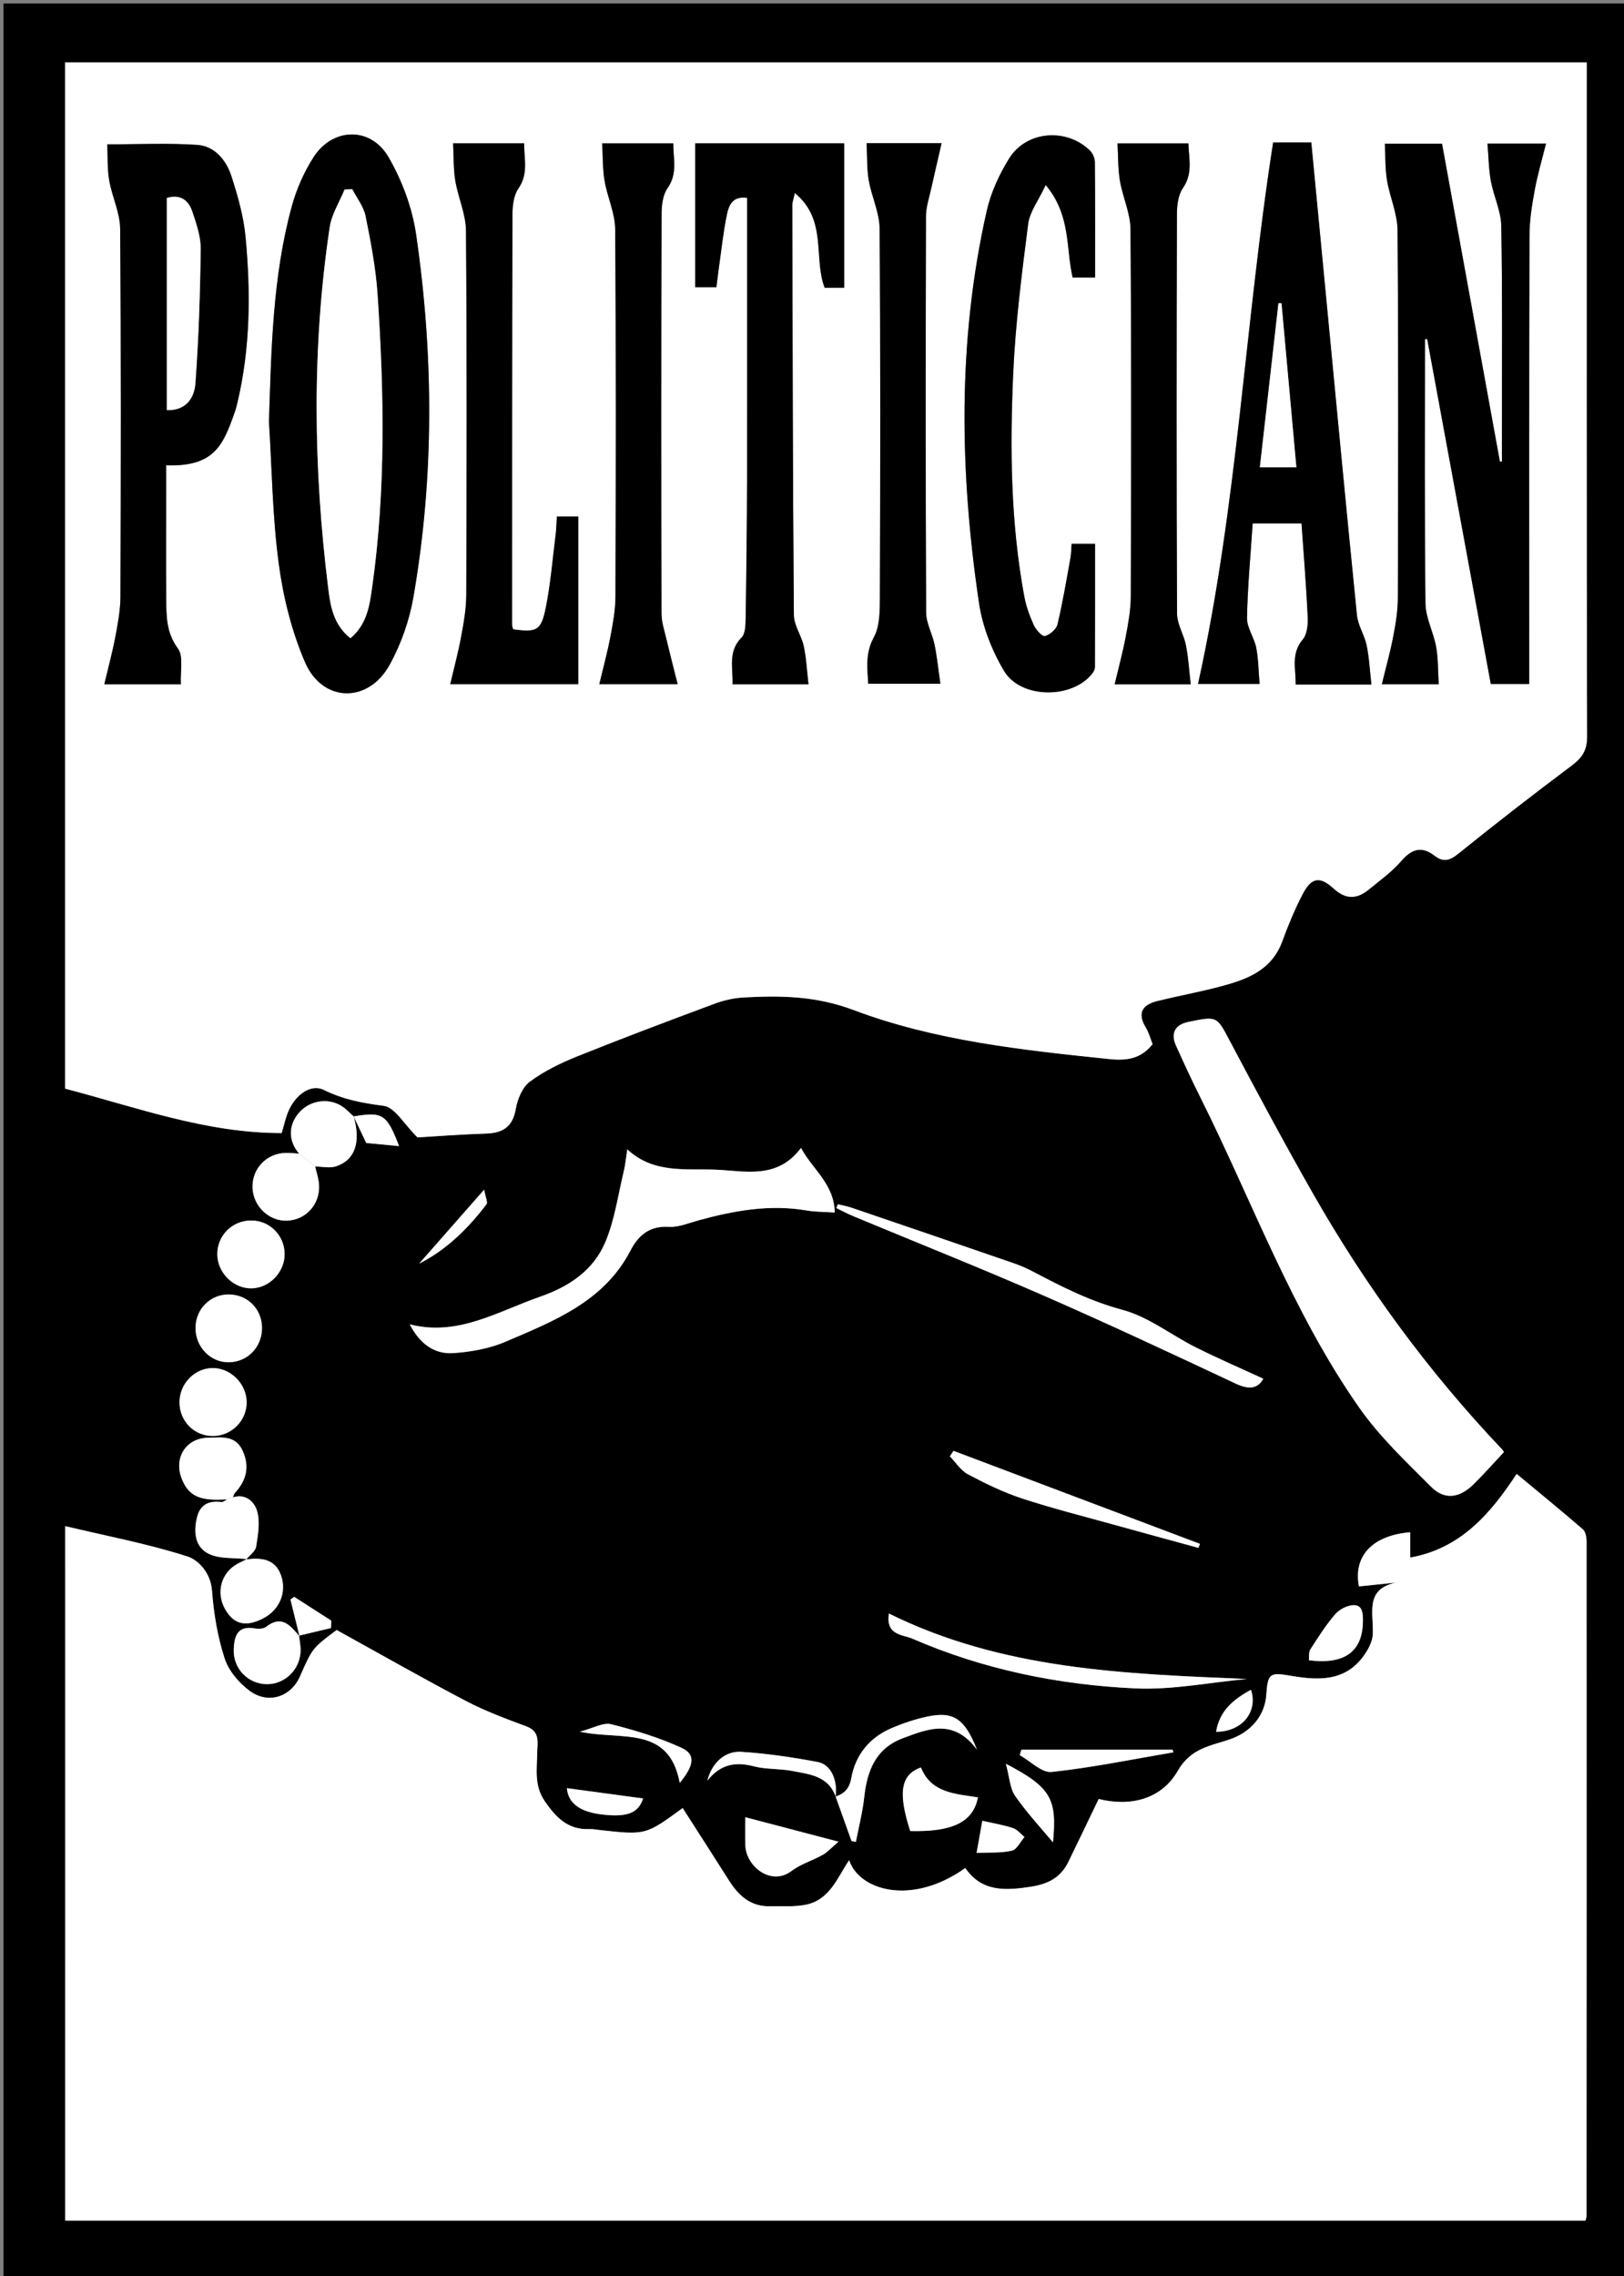 <?xml version="1.0" encoding="utf-8"?>
<!-- Generator: Adobe Illustrator 16.0.3, SVG Export Plug-In . SVG Version: 6.00 Build 0)  -->
<!DOCTYPE svg PUBLIC "-//W3C//DTD SVG 1.1//EN" "http://www.w3.org/Graphics/SVG/1.1/DTD/svg11.dtd">
<svg version="1.1" id="POLITICIAN_final_xA0_Image_1_"
	 xmlns="http://www.w3.org/2000/svg" xmlns:xlink="http://www.w3.org/1999/xlink" x="0px" y="0px" width="479px" height="671px"
	 viewBox="0 0 479 671" enable-background="new 0 0 479 671" xml:space="preserve">
<rect x="0" y="0" width="479" height="671" fill="#808080" stroke="none"/>
<g>
	<g>
		<path fill-rule="evenodd" clip-rule="evenodd" d="M1.038,671.788c0-223.505,0-447.146,0-670.75c159.679,0,319.32,0,478.962,0
			c0,223.538,0,447.037,0,670.75C320.334,671.788,160.667,671.788,1.038,671.788z M246.465,529.652
			c0.621-4.855-1.348-9.454-5.271-10.194c-7.442-1.403-14.987-2.507-22.538-3.001c-4.897-0.32-8.708,3.33-10.028,8.498
			c3.846-4.879,8.305-5.64,13.699-4.236c3.651,0.95,7.611,0.647,11.343,1.368c5.09,0.983,10.658,1.46,12.799,7.561
			c1.564,4.371,3.129,8.742,4.693,13.112c0.427,0.083,0.854,0.165,1.281,0.247c0.844-4.403,1.988-8.773,2.465-13.216
			c0.835-7.787,3.434-14.353,11.288-17.309c7.407-2.788,15.063-5.994,21.956,3.336c-3.598-9.163-6.961-11.36-14.545-9.77
			c-3.674,0.771-7.312,1.991-10.762,3.48c-6.432,2.774-10.529,7.863-11.758,14.675C250.523,527.336,249.064,528.733,246.465,529.652
			z M88.34,482.373c-2.67-3.056-5.181-6.429-9.845-2.766c-0.784,0.615-2.302,0.656-3.391,0.462
			c-5.076-0.908-5.996,2.309-6.162,6.127c-0.248,5.695,4.253,10.327,9.837,10.312c5.543-0.015,10.06-4.731,9.874-10.376
			c-0.043-1.311-0.293-2.613-0.464-3.935c3.139-0.747,6.278-1.493,9.417-2.239c0.042-0.72,0.083-1.44,0.124-2.16
			c-3.65-2.343-7.3-4.687-10.951-7.03c-0.369,0.262-0.739,0.523-1.108,0.784C86.561,475.159,87.45,478.767,88.34,482.373z
			 M72.766,459.652c-0.882,0.444-1.772,0.874-2.645,1.337c-4.828,2.568-6.486,8.387-3.792,13.282
			c2.574,4.677,6.25,5.539,11.528,2.706c4.575-2.456,6.798-7.549,5.016-12.581c-1.717-4.85-5.853-5.232-10.238-4.674
			c1.012-1.24,2.685-2.373,2.905-3.739c0.546-3.396,1.191-7.097,0.352-10.295c-0.745-2.838-3.279-5.438-7.215-4.265
			c0.207-0.447,0.318-0.983,0.636-1.329c3.337-3.63,4.367-7.624,2.299-12.302c-2.113-4.781-6.265-3.994-10.183-3.942
			c-6.637,0.089-10.357,6.053-7.716,12.363c2.061,4.923,5.403,6.38,13.285,5.791c-0.563,0.286-1.166,0.874-1.685,0.809
			c-3.597-0.453-6.22,0.67-7.168,4.368c-1.107,4.322-0.712,8.888,3.423,10.897C64.8,459.649,69.018,459.192,72.766,459.652z
			 M104.307,329.134c-1.098-0.976-2.103-2.089-3.31-2.903c-4.078-2.753-9.724-1.863-12.907,1.928
			c-3.1,3.693-3.051,8.213,0.127,11.939c-1.326-0.075-2.654-0.244-3.977-0.209c-5.722,0.15-10.003,4.742-9.748,10.387
			c0.244,5.393,4.893,9.777,10.162,9.587c5.596-0.203,9.83-4.895,9.435-10.664c-0.123-1.787-0.743-3.539-1.135-5.308
			c2.054,0.02,4.278,0.563,6.129-0.04c5.654-1.845,7.407-7.189,5.219-14.727c1.159,2.442,2.318,4.885,3.72,7.838
			c2.7,0.256,5.965,0.565,9.683,0.918C114.081,328.433,112.843,327.698,104.307,329.134z M468,18.382
			c-149.983,0-299.361,0-448.796,0c0,101.01,0,201.641,0,302.554c21.089,5.511,41.62,13.128,63.873,13.096
			c0.695-2.311,1.137-4.428,1.959-6.385c2.02-4.809,6.605-8.258,10.478-6.336c5.748,2.853,11.443,3.885,17.682,4.696
			c3.284,0.427,5.977,5.401,9.932,9.304c5.59-0.324,12.886-0.894,20.192-1.123c5.011-0.157,7.901-1.975,8.817-7.313
			c0.494-2.878,1.953-6.378,4.154-8.008c4.2-3.109,9.081-5.484,13.966-7.447c13.427-5.396,26.976-10.489,40.541-15.532
			c2.745-1.021,5.748-1.686,8.667-1.841c10.95-0.583,21.267-0.439,32.323,3.726c24.041,9.058,49.75,11.784,75.299,14.438
			c5.29,0.549,9.372-0.029,12.871-4.383c-0.626-1.561-1.088-3.373-2.016-4.903c-2.702-4.456-0.826-6.785,3.539-7.855
			c5.968-1.464,12.025-2.571,17.968-4.124c7.936-2.072,15.557-4.641,18.777-13.494c1.702-4.68,3.637-9.314,5.921-13.735
			c2.584-4.997,5.047-5.57,9.191-1.788c3.747,3.42,6.993,3.115,10.507,0.218c3.208-2.645,6.678-5.104,9.357-8.224
			c3.12-3.633,6.065-4.653,9.985-1.626c2.483,1.919,4.365,1.45,6.892-0.589c11.016-8.889,22.214-17.56,33.539-26.052
			c3.037-2.277,4.497-4.463,4.487-8.481C467.956,152.677,468,88.179,468,23.682C468,22.03,468,20.38,468,18.382z M19.238,654.657
			c149.751,0,299.108,0,448.384,0c0.167-0.65,0.318-0.963,0.318-1.274c0.026-66.317,0.048-132.634,0.014-198.951
			c-0.001-1.213-0.287-2.871-1.093-3.567c-6.24-5.402-12.642-10.619-19.525-16.335c-7.906,12.049-16.76,22.053-31.388,24.651
			c0-2.214,0-4.822,0-7.452c-11.08,0.894-16.86,6.957-15.132,15.962c3.623-0.375,7.284-0.754,10.944-1.132
			c-9.599,2.002-6.404,9.495-6.886,15.55c-0.156,1.955-1.25,4.009-2.4,5.684c-5.531,8.053-13.639,7.652-21.885,6.223
			c-6.044-1.048-6.658-0.678-7.098,5.663c-0.429,6.174-4.592,10.934-10.547,13.025c-5.726,2.011-11.632,2.523-15.555,9.35
			c-4.888,8.505-14.119,10.606-23.338,8.307c-3.043,6.322-5.948,12.446-8.934,18.529c-2.229,4.542-5.804,6.511-10.972,7.318
			c-7.647,1.193-14.593,1.575-19.427-5.49c-16.057,11.374-31.395,6.472-34.263-2.315c-3.472,5.071-5.638,11.729-12.886,13.151
			c-3.377,0.663-6.953,0.334-10.438,0.428c-5.743,0.154-9.301-3.137-12.151-7.641c-4.505-7.119-9.078-14.196-13.634-21.309
			c-10.917,7.991-10.917,7.99-24.55,6.469c-0.993-0.111-1.994-0.306-2.984-0.266c-6.276,0.257-9.82-3.401-13.129-8.209
			c-3.197-4.646-2.293-9.428-2.239-14.381c0.03-2.755,0.969-6.116-3.076-7.638c-6.059-2.28-12.193-4.522-17.909-7.52
			c-12.797-6.71-25.355-13.876-38.17-20.943c-7.155,5.35-7.155,5.35-10.809,13.673c-2.637,6.006-9.283,8.322-14.81,4.29
			c-3.175-2.316-6.234-5.927-7.42-9.58c-2.079-6.406-3.22-13.252-3.724-19.99c-0.394-5.276-4.004-9.031-7.248-10.074
			c-11.582-3.724-23.632-5.992-36.044-8.94C19.238,519.055,19.238,586.657,19.238,654.657z M443.58,428.084
			c-0.019-0.028-0.247-0.487-0.584-0.842c-21.637-22.773-40.083-47.93-55.632-75.182c-8.465-14.839-16.539-29.904-24.54-45
			c-3.947-7.447-3.69-7.583-12.383-5.772c-3.811,0.794-5.215,3.317-3.61,6.888c2.319,5.159,4.696,10.298,7.227,15.356
			c15.317,30.625,27.027,63.144,46.814,91.403c5.996,8.564,13.791,15.943,21.24,23.387c3.967,3.964,8.352,3.337,12.476-0.714
			C437.671,434.581,440.534,431.328,443.58,428.084z M120.864,390.429c2.809,5.495,7.069,8.881,12.832,8.48
			c5.206-0.362,10.646-1.32,15.406-3.36c14.26-6.109,29.021-11.798,36.841-26.861c2.372-4.567,5.664-7.346,11.365-7.011
			c2.864,0.169,5.844-1.123,8.729-1.914c10.494-2.876,21.051-4.783,31.987-2.893c2.401,0.415,4.882,0.368,8.179,0.592
			c-0.146-8.452-6.602-12.729-9.944-19.038c-7.063,9.45-16.681,6.732-25.227,6.405c-8.794-0.338-18.296,1.203-26.011-5.98
			c-0.4,2.549-0.573,4.543-1.039,6.466c-1.701,7.025-2.677,14.377-5.47,20.949c-3.51,8.261-10.633,13.044-19.248,16.035
			C146.764,386.639,135.025,394.083,120.864,390.429z M372.604,406.458c-6.773-3.125-13.425-5.992-19.892-9.229
			c-7.262-3.634-13.977-9.021-21.619-11.062c-9.327-2.492-17.59-6.628-25.918-11.028c-1.904-1.006-3.881-1.929-5.914-2.63
			c-16.02-5.527-32.059-11-48.102-16.462c-1.309-0.444-2.688-0.678-4.033-1.009c-0.145,0.375-0.287,0.75-0.432,1.125
			c1.668,0.798,3.303,1.672,5.008,2.381c18.688,7.781,37.505,15.271,56.054,23.374c19.035,8.316,37.858,17.128,56.664,25.957
			C368.273,409.684,370.91,409.527,372.604,406.458z M367.752,494.979c-36.095-1.507-72.091-2.725-105.559-19.292
			c-1.056,6.456,4.186,6.215,6.844,7.372c20.947,9.111,43.124,13.642,65.791,14.692
			C345.736,498.258,356.772,495.991,367.752,494.979z M353.488,456.329c0.144-0.396,0.287-0.792,0.431-1.188
			c-24.229-9.141-48.458-18.28-72.688-27.421c-0.354,0.538-0.709,1.077-1.063,1.615c1.75,1.8,3.199,4.168,5.311,5.286
			c5.115,2.711,10.39,5.292,15.871,7.099c8.823,2.908,17.859,5.174,26.817,7.665C336.599,451.731,345.047,454.018,353.488,456.329z
			 M83.951,369.598c-0.09-5.44-4.42-9.76-9.812-9.785c-5.649-0.028-10.143,4.479-10.044,10.072
			c0.097,5.497,4.941,10.149,10.333,9.924C79.639,379.592,84.039,374.873,83.951,369.598z M62.782,423.341
			c5.589-0.01,10.114-4.629,9.964-10.172c-0.142-5.285-4.731-9.835-9.936-9.853c-5.458-0.018-9.981,4.718-9.86,10.323
			C53.068,419.107,57.368,423.35,62.782,423.341z M77.28,391.54c0.008-5.556-4.186-9.843-9.706-9.92
			c-5.455-0.077-9.816,4.207-9.902,9.727c-0.089,5.733,4.435,10.395,9.956,10.257C73.07,401.469,77.272,397.087,77.28,391.54z
			 M219.835,535.738c0,3.436-0.066,5.896,0.013,8.35c0.196,6.1,7.597,12.053,13.582,7.511c2.726-2.069,6.23-3.087,9.263-4.791
			c1.403-0.788,2.523-2.079,4.617-3.861C237.677,540.419,229.28,538.217,219.835,535.738z M268.473,539.801
			c12.508,0.316,18.572-2.67,19.976-9.918c-6.614-1.062-13.798-1.23-16.821-8.82C265.659,523.181,264.813,528.494,268.473,539.801z
			 M301.264,515.817c-0.166,0.536-0.332,1.072-0.498,1.607c3.154,1.756,6.498,5.273,9.431,4.958
			c12.037-1.295,23.949-3.757,35.908-5.789c-0.084-0.259-0.169-0.518-0.253-0.776C330.989,515.817,316.127,515.817,301.264,515.817z
			 M386.058,489.462c10.634,1.342,15.875-2.632,15.937-11.586c0.017-2.335-0.143-4.726-2.805-4.661
			c-1.854,0.045-4.162,1.272-5.403,2.715c-2.743,3.188-5.021,6.795-7.302,10.35C385.959,487.097,386.18,488.392,386.058,489.462z
			 M310.58,543.152c1.159-12.607-0.286-16.112-13.896-23.166c1.084,3.973,1.185,7.235,2.747,9.479
			C302.959,534.531,307.21,539.093,310.58,543.152z M167.203,527.168c0.384,4.455,3.826,7.082,10.868,7.819
			c7.115,0.745,10.278-0.591,11.601-4.782C182.263,529.203,174.812,528.196,167.203,527.168z M200.497,525.607
			c4.222-5.128,4.715-8.38,0.644-10.266c-6.643-3.076-13.785-5.231-20.906-7.024c-2.327-0.586-5.242,1.168-9.218,2.195
			C183.168,513.159,197.285,508.469,200.497,525.607z M289.74,536.786c-0.663,3.706-1.134,6.337-1.693,9.462
			c3.594-0.161,7.106,0.085,10.398-0.651c1.472-0.328,2.502-2.629,3.733-4.035c-1.127-0.903-2.122-2.21-3.407-2.627
			C295.869,537.992,292.824,537.489,289.74,536.786z M123.644,372.514c7.601-3.792,14.251-10.064,19.864-17.525
			c0.392-0.521-0.265-1.831-0.702-4.271C135.67,358.833,129.437,365.924,123.644,372.514z M358.682,510.547
			c7.764-0.021,12.408-5.973,10.288-12.396C364.045,500.908,359.8,504.025,358.682,510.547z"/>
		<path fill-rule="evenodd" clip-rule="evenodd" fill="#FFFFFF" d="M468,18.382c0,1.998,0,3.648,0,5.3
			c0,64.497-0.044,128.995,0.105,193.492c0.01,4.019-1.45,6.204-4.487,8.481c-11.325,8.492-22.523,17.163-33.539,26.052
			c-2.526,2.039-4.408,2.508-6.892,0.589c-3.92-3.027-6.865-2.007-9.985,1.626c-2.68,3.12-6.149,5.579-9.357,8.224
			c-3.514,2.897-6.76,3.202-10.507-0.218c-4.145-3.782-6.607-3.209-9.191,1.788c-2.284,4.421-4.219,9.056-5.921,13.735
			c-3.221,8.854-10.842,11.422-18.777,13.494c-5.942,1.553-12,2.66-17.968,4.124c-4.365,1.07-6.241,3.399-3.539,7.855
			c0.928,1.53,1.39,3.343,2.016,4.903c-3.499,4.354-7.581,4.932-12.871,4.383c-25.549-2.654-51.258-5.381-75.299-14.438
			c-11.056-4.165-21.373-4.309-32.323-3.726c-2.92,0.155-5.922,0.819-8.667,1.841c-13.564,5.043-27.114,10.137-40.541,15.532
			c-4.886,1.963-9.767,4.338-13.966,7.447c-2.201,1.63-3.66,5.13-4.154,8.008c-0.916,5.338-3.806,7.155-8.817,7.313
			c-7.307,0.229-14.603,0.799-20.192,1.123c-3.955-3.902-6.647-8.877-9.932-9.304c-6.238-0.812-11.934-1.844-17.682-4.696
			c-3.872-1.922-8.458,1.527-10.478,6.336c-0.822,1.957-1.264,4.074-1.959,6.385c-22.253,0.032-42.784-7.585-63.873-13.096
			c0-100.913,0-201.544,0-302.554C168.639,18.382,318.017,18.382,468,18.382z M424.347,201.715
			c-0.237-3.867-0.13-7.511-0.761-11.021c-0.776-4.319-3.095-8.517-3.145-12.785c-0.304-25.954-0.151-51.913-0.151-77.871
			c0.219-0.039,0.438-0.078,0.657-0.116c6.258,33.919,12.516,67.839,18.764,101.711c3.99,0,7.54,0,11.336,0c0-2.347,0-4.331,0-6.315
			c0-41.976-0.046-83.951,0.068-125.926c0.012-4.435,0.738-8.906,1.537-13.287c0.82-4.496,2.136-8.902,3.345-13.792
			c-6.567,0-11.622,0-17.267,0c0.33,3.92,0.359,7.54,1,11.048c0.814,4.461,2.992,8.815,3.072,13.242
			c0.359,19.815,0.182,39.641,0.197,59.462c0.002,3.343,0,6.686,0,10.027c-0.2,0.003-0.401,0.005-0.602,0.007
			c-5.704-31.32-11.408-62.641-17.072-93.738c-5.943,0-11.194,0-16.865,0c0.199,3.836,0.067,7.352,0.632,10.751
			c0.827,4.972,3.081,9.854,3.118,14.785c0.275,36.144,0.188,72.29,0.088,108.436c-0.011,3.781-0.649,7.601-1.363,11.332
			c-0.867,4.527-2.124,8.979-3.354,14.051C413.944,201.715,418.843,201.715,424.347,201.715z M79.331,124.276
			c0.877,13.945,1.029,27.987,2.875,41.803c1.326,9.921,3.811,20.017,7.771,29.172c5.15,11.906,18.601,12.172,24.907,0.8
			c3.399-6.13,5.863-13.153,7.06-20.066c6.156-35.538,5.966-71.262,0.786-106.868c-1.143-7.853-4.134-15.885-8.122-22.764
			c-5.274-9.101-16.489-8.796-22.13,0.003c-2.825,4.405-5.04,9.439-6.419,14.492C80.399,81.594,80.03,102.916,79.331,124.276z
			 M404.497,201.806c-0.479-4.176-0.651-7.924-1.406-11.551c-0.63-3.03-2.553-5.857-2.858-8.881
			c-3.173-31.445-6.136-62.912-9.155-94.373c-1.426-14.862-2.849-29.725-4.313-45.001c-2.044,0-3.838,0-5.632,0
			c-1.953,0-3.906,0-5.618,0c-8.346,53.387-10.496,107.007-22.151,159.623c6.575,0,12.112,0,18.154,0
			c-0.327-3.835-0.338-7.314-0.996-10.667c-0.588-2.997-2.769-5.871-2.715-8.771c0.171-9.273,1.055-18.534,1.668-27.878
			c5.121,0,9.532,0,14.408,0c0.651,9.365,1.404,18.456,1.831,27.562c0.104,2.233-0.152,5.114-1.465,6.661
			c-3.548,4.187-2.013,8.628-2.084,13.275C389.488,201.806,396.428,201.806,404.497,201.806z M53.351,201.731
			c-0.223-3.853,0.829-8.216-0.884-10.546c-3.448-4.688-3.406-9.58-3.444-14.69C48.947,166.333,49,156.169,49,146.006
			c0-2.938,0-5.877,0-8.822c14.267,0.474,16.831-5.971,20.261-15.743c0.33-0.939,0.571-1.913,0.8-2.884
			c3.794-16.076,3.894-32.379,2.366-48.673c-0.566-6.042-2.271-12.063-4.148-17.869c-1.536-4.752-4.891-8.951-10.149-9.301
			c-8.68-0.576-17.426-0.156-26.5-0.156c0.175,3.704-0.002,7.234,0.585,10.632c0.83,4.803,3.189,9.5,3.226,14.255
			c0.28,36.152,0.2,72.308,0.087,108.462c-0.012,3.944-0.763,7.92-1.5,11.818c-0.854,4.52-2.07,8.97-3.26,14.007
			C38.978,201.731,45.734,201.731,53.351,201.731z M248.986,84.826c0-14.471,0-28.497,0-42.578c-14.844,0-29.268,0-43.924,0
			c0,14.296,0,28.342,0,42.442c2.222,0,4.118,0,6.237,0c0.263-2.073,0.47-3.877,0.726-5.675c0.749-5.263,1.293-10.569,2.373-15.764
			c0.543-2.612,1.614-5.556,5.963-4.914c0,1.909,0,3.715,0,5.521c0,25.649,0.041,51.3-0.017,76.949
			c-0.031,13.819-0.189,27.64-0.406,41.458c-0.031,1.949-0.066,4.539-1.229,5.716c-4.066,4.111-2.474,8.855-2.641,13.754
			c7.39,0,14.457,0,22.396,0c-0.46-3.939-0.629-7.651-1.394-11.235c-0.668-3.131-2.894-6.11-2.918-9.17
			c-0.32-40.301-0.375-80.604-0.471-120.906c-0.001-0.751,0.31-1.502,0.753-3.52c9.668,7.913,5.419,19.094,8.799,27.922
			C245.01,84.826,246.807,84.826,248.986,84.826z M322.995,81.813c0-11.72,0.044-22.869-0.065-34.017
			c-0.012-1.162-0.637-2.614-1.471-3.426c-6.925-6.744-18.749-5.814-23.818,2.357c-2.933,4.728-5.391,10.085-6.611,15.486
			c-8.668,38.35-7.99,77.001-2.258,115.621c1.02,6.872,3.771,13.888,7.326,19.887c4.994,8.428,20.368,8.38,26.167,0.699
			c0.374-0.494,0.683-1.189,0.685-1.792c0.039-12.107,0.029-24.216,0.029-36.306c-2.657,0-4.731,0-6.896,0
			c-0.131,1.628-0.126,2.965-0.362,4.257c-1.191,6.521-2.272,13.071-3.813,19.511c-0.343,1.432-2.23,3.044-3.707,3.434
			c-0.786,0.207-2.64-1.831-3.266-3.197c-1.231-2.693-2.277-5.563-2.816-8.468c-4.043-21.744-4.249-43.746-3.275-65.703
			c0.654-14.746,2.535-29.457,4.408-44.114c0.459-3.59,3.039-6.908,5.182-11.506c7.509,8.994,5.93,18.652,7.939,27.276
			C318.561,81.813,320.505,81.813,322.995,81.813z M133.648,42.248c0.195,3.844,0.055,7.48,0.637,10.998
			c0.824,4.976,3.121,9.855,3.159,14.79c0.28,35.81,0.2,71.623,0.082,107.436c-0.014,4.107-0.778,8.246-1.526,12.31
			c-0.831,4.514-2.041,8.956-3.196,13.903c13.362,0,25.255,0,37.764,0c0-16.695,0-33.077,0-49.42c-2.087,0-4.028,0-6.311,0
			c-0.138,2.017-0.175,3.812-0.397,5.584c-0.888,7.087-1.468,14.239-2.862,21.229c-1.372,6.871-2.68,7.42-9.657,6.45
			c-0.103-0.439-0.309-0.911-0.309-1.384c0.004-40.309-0.007-80.618,0.114-120.928c0.008-2.582,0.36-5.64,1.753-7.643
			c3.057-4.396,1.629-8.786,1.705-13.325C147.48,42.248,140.878,42.248,133.648,42.248z M177.614,42.266
			c0.219,3.869,0.107,7.506,0.702,11.023c0.812,4.805,3.094,9.512,3.13,14.272c0.272,36.117,0.195,72.236,0.083,108.355
			c-0.012,3.94-0.753,7.914-1.491,11.809c-0.855,4.519-2.079,8.967-3.268,13.971c8.167,0,14.882,0,23.103,0
			c-1.229-4.896-2.348-9.181-3.368-13.489c-0.57-2.406-1.389-4.851-1.394-7.279c-0.083-39.276-0.086-78.554,0.022-117.83
			c0.007-2.574,0.355-5.634,1.752-7.618c3.091-4.389,1.638-8.759,1.71-13.214C191.429,42.266,184.828,42.266,177.614,42.266z
			 M255.604,42.214c0.203,4.009,0.048,7.53,0.635,10.923c0.831,4.801,3.168,9.499,3.203,14.254
			c0.278,36.283,0.203,72.569,0.082,108.854c-0.014,3.933-0.022,8.401-1.795,11.666c-2.56,4.716-1.896,9.084-1.642,13.666
			c7.109,0,13.816,0,21.278,0c-0.608-4.198-0.98-7.917-1.725-11.56c-0.648-3.184-2.468-6.278-2.482-9.418
			c-0.176-38.943-0.148-77.888-0.047-116.831c0.008-2.748,0.961-5.503,1.561-8.236c0.943-4.294,1.962-8.572,3.055-13.318
			C269.557,42.214,262.962,42.214,255.604,42.214z M351.2,201.737c-0.476-4.106-0.685-7.839-1.397-11.472
			c-0.623-3.179-2.617-6.242-2.632-9.362c-0.182-39.276-0.146-78.553-0.037-117.829c0.008-2.573,0.376-5.614,1.762-7.618
			c3.036-4.391,1.721-8.746,1.625-13.183c-7.109,0-13.712,0-20.914,0c0.226,3.879,0.125,7.517,0.72,11.036
			c0.812,4.806,3.085,9.514,3.12,14.276c0.271,36.116,0.195,72.236,0.082,108.354c-0.012,3.94-0.762,7.912-1.498,11.808
			c-0.853,4.515-2.069,8.961-3.259,13.989C336.836,201.737,343.437,201.737,351.2,201.737z"/>
		<path fill-rule="evenodd" clip-rule="evenodd" fill="#FFFFFF" d="M19.238,654.657c0-68,0-135.603,0-204.735
			c12.413,2.948,24.462,5.217,36.044,8.94c3.243,1.043,6.854,4.798,7.248,10.074c0.503,6.738,1.645,13.584,3.724,19.99
			c1.186,3.653,4.246,7.264,7.42,9.58c5.526,4.032,12.172,1.716,14.81-4.29c3.654-8.323,3.654-8.323,10.809-13.673
			c12.814,7.067,25.373,14.233,38.17,20.943c5.715,2.997,11.85,5.239,17.909,7.52c4.045,1.521,3.105,4.883,3.076,7.638
			c-0.054,4.953-0.958,9.734,2.239,14.381c3.309,4.808,6.853,8.466,13.129,8.209c0.99-0.04,1.991,0.154,2.984,0.266
			c13.633,1.521,13.633,1.522,24.55-6.469c4.556,7.112,9.128,14.189,13.634,21.309c2.85,4.504,6.408,7.795,12.151,7.641
			c3.486-0.094,7.061,0.235,10.438-0.428c7.248-1.423,9.414-8.08,12.886-13.151c2.868,8.787,18.206,13.689,34.263,2.315
			c4.834,7.065,11.779,6.684,19.427,5.49c5.168-0.808,8.742-2.776,10.972-7.318c2.985-6.083,5.891-12.207,8.934-18.529
			c9.219,2.3,18.45,0.198,23.338-8.307c3.923-6.826,9.829-7.339,15.555-9.35c5.955-2.092,10.118-6.852,10.547-13.025
			c0.439-6.341,1.054-6.711,7.098-5.663c8.246,1.43,16.354,1.83,21.885-6.223c1.15-1.675,2.244-3.729,2.4-5.684
			c0.481-6.055-2.713-13.548,6.886-15.55c-3.66,0.378-7.321,0.757-10.944,1.132c-1.729-9.005,4.052-15.068,15.132-15.962
			c0,2.63,0,5.238,0,7.452c14.628-2.599,23.481-12.603,31.388-24.651c6.884,5.716,13.285,10.933,19.525,16.335
			c0.806,0.696,1.092,2.354,1.093,3.567c0.034,66.317,0.013,132.634-0.014,198.951c0,0.312-0.151,0.624-0.318,1.274
			C318.346,654.657,168.989,654.657,19.238,654.657z"/>
		<path fill-rule="evenodd" clip-rule="evenodd" fill="#FFFFFF" d="M443.58,428.084c-3.046,3.244-5.909,6.497-8.992,9.524
			c-4.124,4.051-8.509,4.678-12.476,0.714c-7.449-7.443-15.244-14.822-21.24-23.387c-19.787-28.26-31.497-60.778-46.814-91.403
			c-2.53-5.059-4.907-10.197-7.227-15.356c-1.604-3.57-0.2-6.094,3.61-6.888c8.692-1.811,8.436-1.675,12.383,5.772
			c8.001,15.096,16.075,30.161,24.54,45c15.549,27.252,33.995,52.408,55.632,75.182C443.333,427.597,443.562,428.056,443.58,428.084
			z"/>
		<path fill-rule="evenodd" clip-rule="evenodd" fill="#FFFFFF" d="M120.864,390.429c14.162,3.654,25.9-3.79,38.4-8.13
			c8.615-2.991,15.738-7.774,19.248-16.035c2.793-6.572,3.769-13.924,5.47-20.949c0.466-1.923,0.639-3.917,1.039-6.466
			c7.715,7.184,17.217,5.643,26.011,5.98c8.546,0.327,18.164,3.045,25.227-6.405c3.343,6.309,9.798,10.586,9.944,19.038
			c-3.297-0.224-5.777-0.177-8.179-0.592c-10.937-1.891-21.493,0.017-31.987,2.893c-2.884,0.791-5.864,2.083-8.729,1.914
			c-5.702-0.335-8.993,2.443-11.365,7.011c-7.82,15.063-22.582,20.752-36.841,26.861c-4.761,2.04-10.201,2.998-15.406,3.36
			C127.933,399.31,123.672,395.924,120.864,390.429z"/>
		<path fill-rule="evenodd" clip-rule="evenodd" fill="#FFFFFF" d="M372.604,406.458c-1.694,3.069-4.331,3.226-8.184,1.417
			c-18.806-8.829-37.629-17.641-56.664-25.957c-18.549-8.104-37.365-15.593-56.054-23.374c-1.705-0.709-3.34-1.583-5.008-2.381
			c0.145-0.375,0.287-0.75,0.432-1.125c1.346,0.331,2.725,0.564,4.033,1.009c16.043,5.462,32.082,10.935,48.102,16.462
			c2.033,0.701,4.01,1.624,5.914,2.63c8.328,4.4,16.591,8.536,25.918,11.028c7.643,2.041,14.357,7.428,21.619,11.062
			C359.18,400.466,365.831,403.333,372.604,406.458z"/>
		<path fill-rule="evenodd" clip-rule="evenodd" fill="#FFFFFF" d="M367.752,494.979c-10.979,1.012-22.016,3.278-32.924,2.772
			c-22.667-1.051-44.844-5.581-65.791-14.692c-2.658-1.157-7.899-0.916-6.844-7.372
			C295.661,492.255,331.657,493.473,367.752,494.979z"/>
		<path fill-rule="evenodd" clip-rule="evenodd" fill="#FFFFFF" d="M353.488,456.329c-8.441-2.312-16.89-4.598-25.321-6.943
			c-8.958-2.491-17.994-4.757-26.817-7.665c-5.481-1.807-10.756-4.388-15.871-7.099c-2.111-1.118-3.561-3.486-5.311-5.286
			c0.354-0.538,0.709-1.077,1.063-1.615c24.23,9.141,48.459,18.28,72.688,27.421C353.775,455.537,353.632,455.934,353.488,456.329z"
			/>
		<path fill-rule="evenodd" clip-rule="evenodd" fill="#FFFFFF" d="M92.955,343.891c0.392,1.769,1.012,3.521,1.135,5.308
			c0.395,5.77-3.839,10.461-9.435,10.664c-5.27,0.19-9.918-4.194-10.162-9.587c-0.256-5.645,4.025-10.236,9.748-10.387
			c1.323-0.035,2.651,0.134,3.977,0.209C89.796,341.362,91.375,342.626,92.955,343.891z"/>
		<path fill-rule="evenodd" clip-rule="evenodd" fill="#FFFFFF" d="M83.951,369.598c0.088,5.275-4.313,9.994-9.522,10.211
			c-5.393,0.226-10.236-4.427-10.333-9.924c-0.099-5.594,4.395-10.101,10.044-10.072C79.531,359.838,83.861,364.157,83.951,369.598z
			"/>
		<path fill-rule="evenodd" clip-rule="evenodd" fill="#FFFFFF" d="M62.782,423.341c-5.414,0.009-9.714-4.233-9.832-9.701
			c-0.121-5.605,4.402-10.341,9.86-10.323c5.205,0.018,9.794,4.567,9.936,9.853C72.896,418.712,68.371,423.331,62.782,423.341z"/>
		<path fill-rule="evenodd" clip-rule="evenodd" fill="#FFFFFF" d="M77.28,391.54c-0.008,5.547-4.21,9.929-9.651,10.063
			c-5.521,0.138-10.045-4.523-9.956-10.257c0.085-5.52,4.447-9.804,9.902-9.727C73.095,381.697,77.289,385.984,77.28,391.54z"/>
		<path fill-rule="evenodd" clip-rule="evenodd" fill="#FFFFFF" d="M92.955,343.891c-1.579-1.265-3.158-2.528-4.737-3.793
			c-3.179-3.727-3.227-8.246-0.127-11.939c3.183-3.791,8.829-4.681,12.907-1.928c1.207,0.814,2.212,1.928,3.31,2.903l-0.005-0.016
			c2.189,7.543,0.437,12.888-5.218,14.732C97.233,344.454,95.008,343.91,92.955,343.891z"/>
		<path fill-rule="evenodd" clip-rule="evenodd" fill="#FFFFFF" d="M66.997,442.005c-7.882,0.589-11.225-0.868-13.285-5.791
			c-2.641-6.311,1.08-12.274,7.716-12.363c3.918-0.052,8.07-0.839,10.183,3.942c2.068,4.678,1.039,8.672-2.299,12.302
			c-0.318,0.346-0.429,0.882-0.628,1.324C68.127,441.611,67.562,441.809,66.997,442.005z"/>
		<path fill-rule="evenodd" clip-rule="evenodd" fill="#FFFFFF" d="M66.997,442.005c0.565-0.196,1.13-0.394,1.687-0.586
			c3.928-1.169,6.463,1.432,7.208,4.27c0.84,3.198,0.195,6.899-0.352,10.295c-0.22,1.366-1.893,2.499-2.905,3.739l0.163-0.086
			c-3.78-0.444-7.998,0.013-11.23-1.558c-4.135-2.01-4.53-6.575-3.423-10.897c0.948-3.698,3.571-4.821,7.168-4.368
			C65.832,442.879,66.434,442.291,66.997,442.005z"/>
		<path fill-rule="evenodd" clip-rule="evenodd" fill="#FFFFFF" d="M88.205,482.213c0.155,1.306,0.405,2.608,0.448,3.919
			c0.186,5.645-4.331,10.361-9.874,10.376c-5.584,0.016-10.084-4.616-9.837-10.312c0.166-3.818,1.086-7.035,6.162-6.127
			c1.089,0.194,2.607,0.153,3.391-0.462c4.664-3.663,7.175-0.29,9.845,2.766L88.205,482.213z"/>
		<path fill-rule="evenodd" clip-rule="evenodd" fill="#FFFFFF" d="M219.835,535.738c9.445,2.479,17.841,4.681,27.475,7.208
			c-2.094,1.782-3.214,3.073-4.617,3.861c-3.033,1.704-6.537,2.722-9.263,4.791c-5.985,4.542-13.386-1.411-13.582-7.511
			C219.769,541.634,219.835,539.174,219.835,535.738z"/>
		<path fill-rule="evenodd" clip-rule="evenodd" fill="#FFFFFF" d="M72.635,459.723c4.385-0.559,8.521-0.176,10.238,4.674
			c1.782,5.032-0.441,10.125-5.016,12.581c-5.278,2.833-8.955,1.971-11.528-2.706c-2.694-4.896-1.036-10.714,3.792-13.282
			c0.872-0.463,1.763-0.893,2.66-1.345C72.798,459.637,72.635,459.723,72.635,459.723z"/>
		<path fill-rule="evenodd" clip-rule="evenodd" fill="#FFFFFF" d="M246.465,529.653c2.6-0.92,4.059-2.317,4.623-5.449
			c1.229-6.812,5.326-11.9,11.758-14.675c3.45-1.489,7.088-2.71,10.762-3.48c7.584-1.591,10.947,0.606,14.545,9.77
			c-6.893-9.33-14.549-6.124-21.956-3.336c-7.854,2.956-10.453,9.521-11.288,17.309c-0.477,4.442-1.621,8.813-2.465,13.216
			c-0.428-0.082-0.854-0.164-1.281-0.247c-1.564-4.37-3.129-8.741-4.693-13.112L246.465,529.653z"/>
		<path fill-rule="evenodd" clip-rule="evenodd" fill="#FFFFFF" d="M268.473,539.801c-3.66-11.307-2.813-16.62,3.154-18.738
			c3.023,7.59,10.207,7.759,16.821,8.82C287.045,537.131,280.98,540.117,268.473,539.801z"/>
		<path fill-rule="evenodd" clip-rule="evenodd" fill="#FFFFFF" d="M301.264,515.817c14.863,0,29.726,0,44.588,0
			c0.084,0.259,0.169,0.518,0.253,0.776c-11.959,2.032-23.871,4.494-35.908,5.789c-2.933,0.315-6.276-3.202-9.431-4.958
			C300.932,516.89,301.098,516.354,301.264,515.817z"/>
		<path fill-rule="evenodd" clip-rule="evenodd" fill="#FFFFFF" d="M386.058,489.462c0.122-1.07-0.099-2.365,0.427-3.183
			c2.281-3.555,4.559-7.161,7.302-10.35c1.241-1.442,3.549-2.67,5.403-2.715c2.662-0.064,2.821,2.326,2.805,4.661
			C401.933,486.83,396.691,490.804,386.058,489.462z"/>
		<path fill-rule="evenodd" clip-rule="evenodd" fill="#FFFFFF" d="M246.469,529.647c-2.141-6.101-7.709-6.577-12.799-7.561
			c-3.732-0.721-7.692-0.418-11.343-1.368c-5.394-1.403-9.853-0.643-13.699,4.236c1.32-5.168,5.13-8.818,10.028-8.498
			c7.551,0.494,15.096,1.598,22.538,3.001c3.924,0.74,5.893,5.339,5.271,10.194C246.465,529.653,246.469,529.647,246.469,529.647z"
			/>
		<path fill-rule="evenodd" clip-rule="evenodd" fill="#FFFFFF" d="M310.58,543.152c-3.37-4.06-7.621-8.621-11.148-13.687
			c-1.563-2.244-1.663-5.507-2.747-9.479C310.294,527.04,311.739,530.545,310.58,543.152z"/>
		<path fill-rule="evenodd" clip-rule="evenodd" fill="#FFFFFF" d="M167.203,527.168c7.609,1.028,15.06,2.035,22.469,3.037
			c-1.322,4.191-4.485,5.527-11.601,4.782C171.029,534.25,167.587,531.623,167.203,527.168z"/>
		<path fill-rule="evenodd" clip-rule="evenodd" fill="#FFFFFF" d="M200.497,525.607c-3.211-17.139-17.329-12.448-29.479-15.095
			c3.976-1.027,6.891-2.781,9.218-2.195c7.121,1.793,14.263,3.948,20.906,7.024C205.212,517.228,204.718,520.479,200.497,525.607z"
			/>
		<path fill-rule="evenodd" clip-rule="evenodd" fill="#FFFFFF" d="M289.74,536.786c3.084,0.703,6.129,1.206,9.031,2.148
			c1.285,0.417,2.28,1.724,3.407,2.627c-1.231,1.406-2.262,3.707-3.733,4.035c-3.292,0.736-6.805,0.49-10.398,0.651
			C288.606,543.123,289.077,540.492,289.74,536.786z"/>
		<path fill-rule="evenodd" clip-rule="evenodd" fill="#FFFFFF" d="M123.644,372.514c5.793-6.59,12.026-13.681,19.162-21.797
			c0.437,2.44,1.094,3.751,0.702,4.271C137.895,362.449,131.245,368.722,123.644,372.514z"/>
		<path fill-rule="evenodd" clip-rule="evenodd" fill="#FFFFFF" d="M104.307,329.134c8.536-1.436,9.774-0.701,13.398,8.746
			c-3.717-0.353-6.982-0.662-9.683-0.918c-1.402-2.953-2.561-5.396-3.721-7.841C104.301,329.118,104.307,329.134,104.307,329.134z"
			/>
		<path fill-rule="evenodd" clip-rule="evenodd" fill="#FFFFFF" d="M88.34,482.373c-0.89-3.606-1.779-7.214-2.669-10.821
			c0.369-0.261,0.739-0.522,1.108-0.784c3.65,2.344,7.3,4.688,10.951,7.03c-0.042,0.72-0.083,1.44-0.124,2.16
			c-3.139,0.746-6.277,1.492-9.409,2.247C88.205,482.213,88.34,482.373,88.34,482.373z"/>
		<path fill-rule="evenodd" clip-rule="evenodd" fill="#FFFFFF" d="M358.682,510.547c1.118-6.521,5.363-9.639,10.288-12.396
			C371.09,504.574,366.445,510.525,358.682,510.547z"/>
		<path fill-rule="evenodd" clip-rule="evenodd" d="M424.347,201.715c-5.504,0-10.402,0-16.766,0
			c1.23-5.071,2.487-9.523,3.354-14.051c0.714-3.731,1.353-7.551,1.363-11.332c0.101-36.146,0.188-72.292-0.088-108.436
			c-0.037-4.932-2.291-9.813-3.118-14.785c-0.564-3.399-0.433-6.915-0.632-10.751c5.671,0,10.922,0,16.865,0
			c5.664,31.098,11.368,62.418,17.072,93.738c0.2-0.002,0.401-0.004,0.602-0.007c0-3.342,0.002-6.685,0-10.027
			c-0.016-19.821,0.162-39.646-0.197-59.462c-0.08-4.427-2.258-8.781-3.072-13.242c-0.641-3.508-0.67-7.128-1-11.048
			c5.645,0,10.699,0,17.267,0c-1.209,4.89-2.524,9.296-3.345,13.792c-0.799,4.381-1.525,8.853-1.537,13.287
			c-0.114,41.975-0.068,83.95-0.068,125.926c0,1.984,0,3.969,0,6.315c-3.796,0-7.346,0-11.336,0
			c-6.248-33.872-12.506-67.792-18.764-101.711c-0.219,0.038-0.438,0.077-0.657,0.116c0,25.958-0.152,51.917,0.151,77.871
			c0.05,4.269,2.368,8.466,3.145,12.785C424.217,194.204,424.109,197.848,424.347,201.715z"/>
		<path fill-rule="evenodd" clip-rule="evenodd" d="M79.331,124.276c0.699-21.36,1.068-42.683,6.729-63.429
			c1.379-5.053,3.594-10.087,6.419-14.492c5.641-8.799,16.856-9.104,22.13-0.003c3.987,6.879,6.979,14.911,8.122,22.764
			c5.181,35.606,5.37,71.33-0.786,106.868c-1.197,6.913-3.661,13.937-7.06,20.066c-6.306,11.372-19.757,11.106-24.907-0.8
			c-3.96-9.155-6.445-19.251-7.771-29.172C80.36,152.264,80.208,138.222,79.331,124.276z M103.351,188.165
			c4.971-4.183,5.674-9.804,6.424-15.111c4.05-28.662,3.516-57.454,1.587-86.227c-0.521-7.76-2.005-15.486-3.547-23.128
			c-0.564-2.797-2.577-5.301-3.929-7.938c-0.753,0.041-1.507,0.083-2.261,0.125c-1.504,3.705-3.813,7.291-4.387,11.135
			c-5.293,35.455-4.822,70.983-0.418,106.484C97.461,178.67,98.302,184.086,103.351,188.165z"/>
		<path fill-rule="evenodd" clip-rule="evenodd" d="M404.497,201.806c-8.069,0-15.009,0-22.332,0
			c0.071-4.647-1.464-9.089,2.084-13.275c1.313-1.547,1.569-4.428,1.465-6.661c-0.427-9.105-1.18-18.196-1.831-27.562
			c-4.876,0-9.287,0-14.408,0c-0.613,9.344-1.497,18.604-1.668,27.878c-0.054,2.899,2.127,5.773,2.715,8.771
			c0.658,3.353,0.669,6.832,0.996,10.667c-6.042,0-11.579,0-18.154,0C365.019,149.007,367.169,95.387,375.515,42
			c1.712,0,3.665,0,5.618,0c1.794,0,3.588,0,5.632,0c1.464,15.276,2.887,30.139,4.313,45.001c3.02,31.461,5.982,62.928,9.155,94.373
			c0.306,3.023,2.229,5.851,2.858,8.881C403.846,193.882,404.018,197.63,404.497,201.806z M382.365,137.774
			c-1.489-16.408-2.938-32.389-4.389-48.368c-0.299-0.005-0.598-0.01-0.896-0.015c-1.817,16.03-3.635,32.062-5.485,48.383
			C375.313,137.774,378.41,137.774,382.365,137.774z"/>
		<path fill-rule="evenodd" clip-rule="evenodd" d="M53.351,201.731c-7.617,0-14.373,0-22.584,0c1.19-5.037,2.406-9.487,3.26-14.007
			c0.737-3.898,1.488-7.874,1.5-11.818c0.113-36.154,0.193-72.31-0.087-108.462c-0.037-4.755-2.396-9.452-3.226-14.255
			c-0.587-3.397-0.41-6.928-0.585-10.632c9.074,0,17.82-0.42,26.5,0.156c5.258,0.35,8.613,4.549,10.149,9.301
			c1.877,5.807,3.582,11.827,4.148,17.869c1.528,16.294,1.428,32.597-2.366,48.673c-0.229,0.971-0.47,1.944-0.8,2.884
			c-3.43,9.772-5.994,16.217-20.261,15.743c0,2.945,0,5.884,0,8.822c0,10.163-0.053,20.327,0.022,30.489
			c0.038,5.11-0.004,10.002,3.444,14.69C54.179,193.516,53.128,197.879,53.351,201.731z M49.202,120.92
			c5.858,0.15,8.127-3.834,8.424-7.854c0.975-13.179,1.403-26.411,1.565-39.629c0.045-3.692-1.279-7.496-2.481-11.079
			c-1.098-3.273-3.484-5.203-7.508-3.996C49.202,79.057,49.202,99.779,49.202,120.92z"/>
		<path fill-rule="evenodd" clip-rule="evenodd" d="M248.986,84.826c-2.18,0-3.977,0-5.754,0c-3.38-8.828,0.869-20.009-8.799-27.922
			c-0.443,2.018-0.754,2.769-0.753,3.52c0.096,40.303,0.15,80.605,0.471,120.906c0.024,3.06,2.25,6.039,2.918,9.17
			c0.765,3.584,0.934,7.296,1.394,11.235c-7.938,0-15.006,0-22.396,0c0.167-4.898-1.425-9.643,2.641-13.754
			c1.164-1.177,1.199-3.767,1.229-5.716c0.217-13.818,0.375-27.639,0.406-41.458c0.058-25.649,0.017-51.3,0.017-76.949
			c0-1.806,0-3.611,0-5.521c-4.35-0.642-5.42,2.302-5.963,4.914c-1.08,5.194-1.624,10.501-2.373,15.764
			c-0.256,1.798-0.462,3.602-0.726,5.675c-2.119,0-4.015,0-6.237,0c0-14.101,0-28.146,0-42.442c14.656,0,29.081,0,43.924,0
			C248.986,56.329,248.986,70.355,248.986,84.826z"/>
		<path fill-rule="evenodd" clip-rule="evenodd" d="M322.995,81.813c-2.49,0-4.435,0-6.624,0c-2.01-8.624-0.431-18.282-7.939-27.276
			c-2.143,4.598-4.723,7.916-5.182,11.506c-1.873,14.657-3.754,29.368-4.408,44.114c-0.974,21.957-0.768,43.959,3.275,65.703
			c0.539,2.905,1.585,5.774,2.816,8.468c0.626,1.366,2.479,3.404,3.266,3.197c1.477-0.39,3.364-2.002,3.707-3.434
			c1.541-6.439,2.622-12.99,3.813-19.511c0.236-1.292,0.231-2.629,0.362-4.257c2.165,0,4.239,0,6.896,0
			c0,12.09,0.01,24.198-0.029,36.306c-0.002,0.603-0.311,1.298-0.685,1.792c-5.799,7.681-21.173,7.729-26.167-0.699
			c-3.555-5.999-6.307-13.015-7.326-19.887c-5.732-38.62-6.41-77.271,2.258-115.621c1.221-5.401,3.679-10.759,6.611-15.486
			c5.069-8.172,16.894-9.102,23.818-2.357c0.834,0.812,1.459,2.264,1.471,3.426C323.039,58.944,322.995,70.094,322.995,81.813z"/>
		<path fill-rule="evenodd" clip-rule="evenodd" d="M133.648,42.248c7.23,0,13.832,0,20.957,0c-0.076,4.539,1.352,8.93-1.705,13.325
			c-1.393,2.003-1.745,5.061-1.753,7.643c-0.122,40.31-0.11,80.619-0.114,120.928c0,0.473,0.206,0.944,0.309,1.384
			c6.977,0.97,8.285,0.421,9.657-6.45c1.394-6.989,1.974-14.142,2.862-21.229c0.222-1.772,0.259-3.567,0.397-5.584
			c2.283,0,4.224,0,6.311,0c0,16.343,0,32.725,0,49.42c-12.508,0-24.402,0-37.764,0c1.155-4.947,2.366-9.39,3.196-13.903
			c0.748-4.063,1.512-8.202,1.526-12.31c0.118-35.813,0.198-71.626-0.082-107.436c-0.039-4.935-2.335-9.814-3.159-14.79
			C133.704,49.729,133.844,46.092,133.648,42.248z"/>
		<path fill-rule="evenodd" clip-rule="evenodd" d="M177.614,42.266c7.213,0,13.814,0,20.981,0
			c-0.072,4.455,1.381,8.825-1.71,13.214c-1.397,1.984-1.746,5.044-1.752,7.618c-0.108,39.276-0.105,78.554-0.022,117.83
			c0.005,2.429,0.824,4.873,1.394,7.279c1.021,4.309,2.14,8.594,3.368,13.489c-8.22,0-14.936,0-23.103,0
			c1.188-5.004,2.413-9.452,3.268-13.971c0.737-3.895,1.479-7.868,1.491-11.809c0.112-36.119,0.189-72.238-0.083-108.355
			c-0.036-4.761-2.319-9.468-3.13-14.272C177.722,49.771,177.833,46.135,177.614,42.266z"/>
		<path fill-rule="evenodd" clip-rule="evenodd" d="M255.604,42.214c7.358,0,13.953,0,22.123,0
			c-1.093,4.746-2.111,9.024-3.055,13.318c-0.6,2.733-1.553,5.488-1.561,8.236c-0.102,38.943-0.129,77.888,0.047,116.831
			c0.015,3.14,1.834,6.234,2.482,9.418c0.744,3.643,1.116,7.361,1.725,11.56c-7.462,0-14.169,0-21.278,0
			c-0.254-4.582-0.918-8.95,1.642-13.666c1.772-3.265,1.781-7.733,1.795-11.666c0.121-36.285,0.196-72.571-0.082-108.854
			c-0.035-4.755-2.372-9.453-3.203-14.254C255.651,49.744,255.807,46.223,255.604,42.214z"/>
		<path fill-rule="evenodd" clip-rule="evenodd" d="M351.2,201.737c-7.764,0-14.364,0-22.429,0
			c1.189-5.028,2.406-9.475,3.259-13.989c0.736-3.896,1.486-7.867,1.498-11.808c0.113-36.118,0.189-72.238-0.082-108.354
			c-0.035-4.763-2.309-9.471-3.12-14.276c-0.595-3.52-0.494-7.157-0.72-11.036c7.202,0,13.805,0,20.914,0
			c0.096,4.437,1.411,8.792-1.625,13.183c-1.386,2.004-1.754,5.045-1.762,7.618c-0.108,39.276-0.145,78.553,0.037,117.829
			c0.015,3.12,2.009,6.184,2.632,9.362C350.516,193.898,350.725,197.631,351.2,201.737z"/>
		<path fill-rule="evenodd" clip-rule="evenodd" fill="#FFFFFF" d="M103.351,188.165c-5.048-4.079-5.889-9.495-6.53-14.66
			c-4.404-35.501-4.875-71.029,0.418-106.484c0.574-3.844,2.883-7.43,4.387-11.135c0.753-0.042,1.507-0.084,2.261-0.125
			c1.352,2.638,3.365,5.142,3.929,7.938c1.542,7.642,3.026,15.368,3.547,23.128c1.929,28.772,2.462,57.564-1.587,86.227
			C109.025,178.361,108.322,183.982,103.351,188.165z"/>
		<path fill-rule="evenodd" clip-rule="evenodd" fill="#FFFFFF" d="M382.365,137.774c-3.955,0-7.053,0-10.77,0
			c1.851-16.321,3.668-32.353,5.485-48.383c0.298,0.005,0.597,0.01,0.896,0.015C379.427,105.386,380.876,121.366,382.365,137.774z"
			/>
		<path fill-rule="evenodd" clip-rule="evenodd" fill="#FFFFFF" d="M49.202,120.92c0-21.141,0-41.863,0-62.558
			c4.023-1.207,6.41,0.723,7.508,3.996c1.203,3.583,2.527,7.387,2.481,11.079c-0.162,13.218-0.59,26.45-1.565,39.629
			C57.329,117.086,55.061,121.07,49.202,120.92z"/>
	</g>
</g>
</svg>
